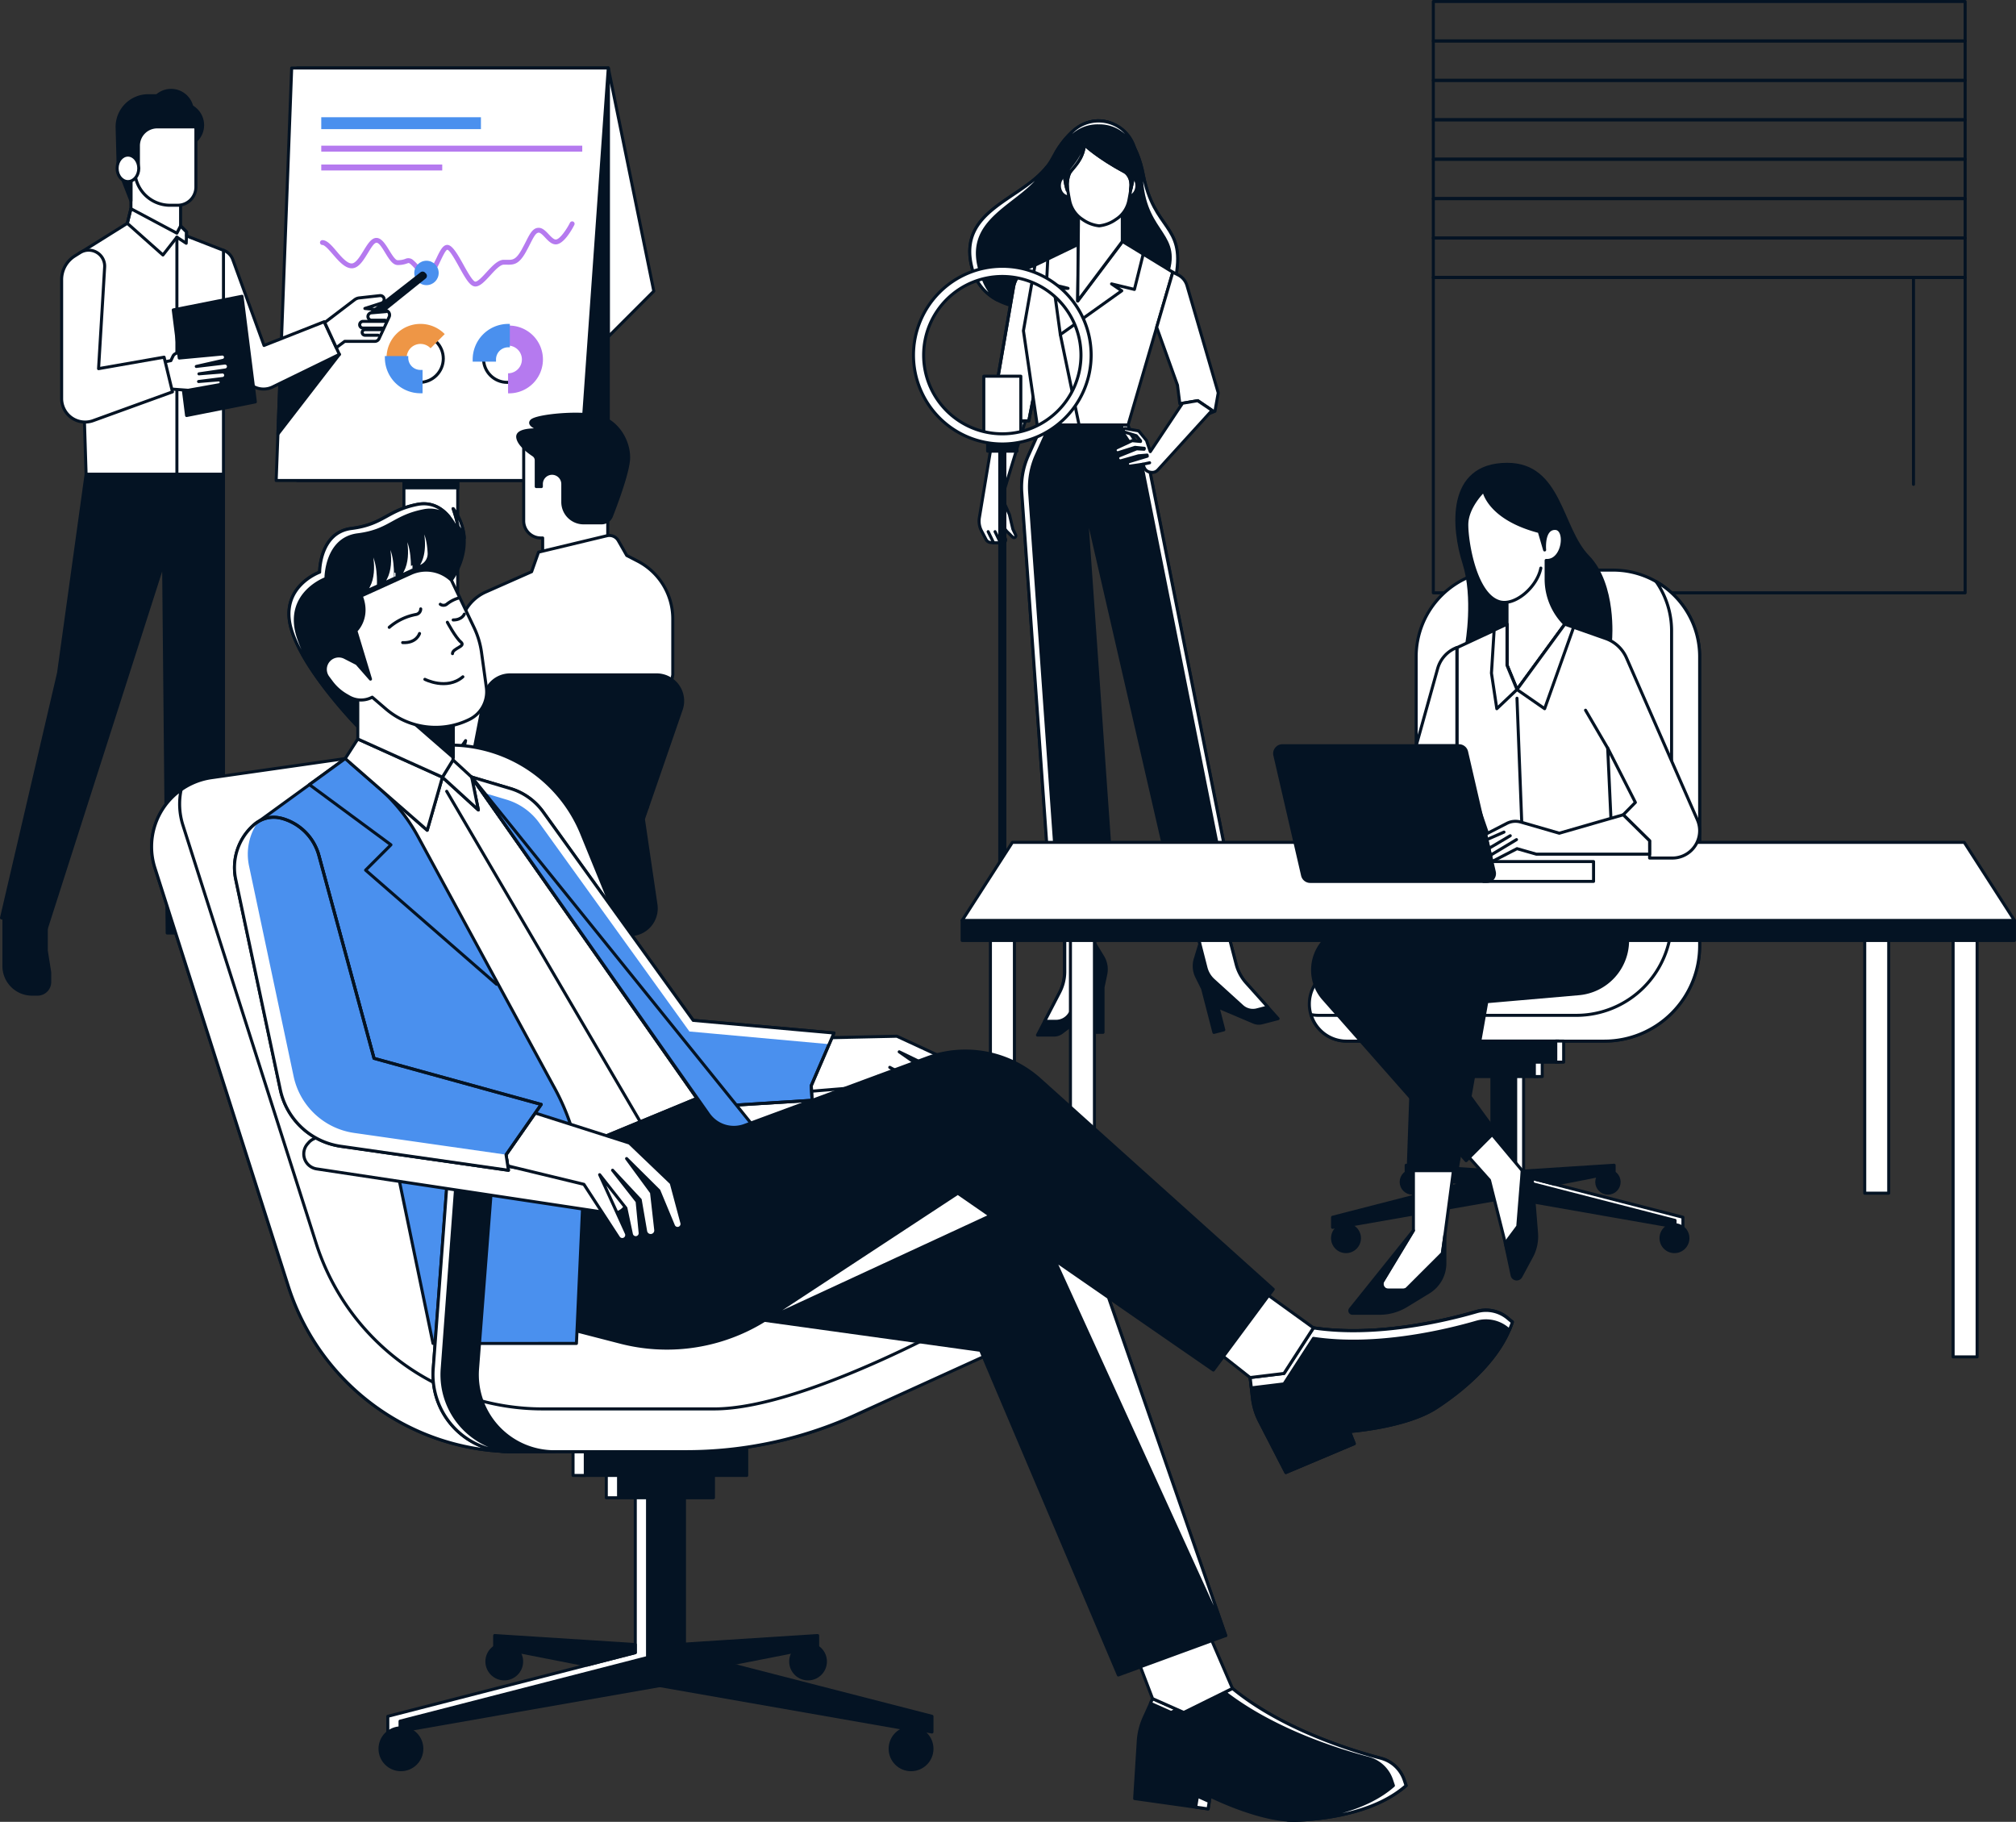 <svg xmlns="http://www.w3.org/2000/svg" viewBox="0 0 664.29 600.2"><rect x="0" y="0" width="664.29" height="600.2" fill="#333333" stroke="none"/><defs><style>.cls-1{fill:none;}.cls-1,.cls-2,.cls-3,.cls-8{stroke:#041323;stroke-linecap:round;stroke-linejoin:round;}.cls-2,.cls-4{fill:#fff;}.cls-3{fill:#041323;}.cls-5{fill:#b57aef;}.cls-6,.cls-8{fill:#4a90ee;}.cls-7{fill:#ee9646;}</style></defs><g id="Layer_2" data-name="Layer 2"><g id="Illustrtions"><rect class="cls-1" x="472.29" y="0.5" width="175.24" height="12.99"/><rect class="cls-1" x="472.29" y="13.49" width="175.24" height="12.99"/><rect class="cls-1" x="472.29" y="26.47" width="175.24" height="12.99"/><rect class="cls-1" x="472.29" y="39.46" width="175.24" height="12.99"/><rect class="cls-1" x="472.29" y="52.45" width="175.24" height="12.99"/><rect class="cls-1" x="472.29" y="65.44" width="175.24" height="12.99"/><rect class="cls-1" x="472.29" y="78.42" width="175.24" height="12.99"/><polygon class="cls-1" points="472.29 91.41 472.29 104.4 472.29 117.38 472.29 130.37 472.29 143.36 472.29 156.35 472.29 169.33 472.29 182.32 472.29 195.31 647.53 195.31 647.53 182.32 647.53 169.33 647.53 156.35 647.53 143.36 647.53 130.37 647.53 117.38 647.53 104.4 647.53 91.41 472.29 91.41"/><line class="cls-2" x1="630.51" y1="91.41" x2="630.51" y2="159.57"/><path class="cls-3" d="M403,301l4.33,16.71a14.74,14.74,0,0,0,3.32,6.19l10.49,11.69-5.26,1.36a4.32,4.32,0,0,1-2.77-.2l-11.8-5,1.94,7.53-3.25.84-3.73-14.41-1.94-3.92a8,8,0,0,1-.49-5.81l1.52-5-1.93-7.47Z"/><path class="cls-2" d="M410.69,323.89l7.06,7.87-3.6.94a5.27,5.27,0,0,1-4.85-1.2l-9.46-8.59a8.34,8.34,0,0,1-2.46-4.09l-2-7.83,0-.05-1.93-7.47L403,301l4.33,16.71A14.74,14.74,0,0,0,410.69,323.89Z"/><path class="cls-3" d="M342.68,101.61s-18.7,1.73-22.48-13.7c-4.95-20.16,19.57-22.33,26.65-35.85,10-19.15,26-14.83,29.85,5.45,3.49,18.48,13.71,16.33,10.8,33.13"/><path class="cls-4" d="M324.17,92.36C315,71.21,338.33,68.1,344.81,55.14,336,66.05,315.65,69.38,320.2,87.91a16.33,16.33,0,0,0,8.4,10.92A18.19,18.19,0,0,1,324.17,92.36Z"/><path class="cls-1" d="M324.17,92.36C315,71.21,338.33,68.1,344.81,55.14,336,66.05,315.65,69.38,320.2,87.91a16.33,16.33,0,0,0,8.4,10.92A18.19,18.19,0,0,1,324.17,92.36Z"/><path class="cls-4" d="M376.7,57.51C373,38,358,33.25,348,50.07c11.78-16.32,26.49-10.17,28.18,9.84,1.5,17.73,13.47,17.07,8,31.55l3.37-.82C390.41,73.84,380.19,76,376.7,57.51Z"/><path class="cls-1" d="M376.7,57.51C373,38,358,33.25,348,50.07c11.78-16.32,26.49-10.17,28.18,9.84,1.5,17.73,13.47,17.07,8,31.55l3.37-.82C390.41,73.84,380.19,76,376.7,57.51Z"/><path class="cls-2" d="M339,138.65H325.85V131.2l2.11-1.79,6-34.78a8.82,8.82,0,0,1,5.79-6.83l1.25-.44v41.08Z"/><path class="cls-1" d="M339,138.65H325.85V131.2l2.11-1.79,6-34.78a8.82,8.82,0,0,1,5.79-6.83l1.25-.44v41.08Z"/><polygon class="cls-2" points="355.38 80.47 341.04 87.36 337.23 108.96 341.77 140 371.72 140 386.45 89.67 369.9 79.56 355.11 99.16 355.38 80.47"/><path class="cls-3" d="M341.77,140v3.63l-2.89,6.4a25.35,25.35,0,0,0-2.19,12.26l10,140.7h20.69l-9.52-135.48,31.42,136.72,18.64-3-29.78-149.9-5.75-8.61-.65-2.7Z"/><polygon class="cls-4" points="378.12 151.31 372.37 142.7 371.72 140 369.48 140 370.13 142.7 375.87 151.31 405.66 301.21 389.18 303.88 389.26 304.23 407.9 301.21 378.12 151.31"/><polygon class="cls-1" points="378.12 151.31 372.37 142.7 371.72 140 369.48 140 370.13 142.7 375.87 151.31 405.66 301.21 389.18 303.88 389.26 304.23 407.9 301.21 378.12 151.31"/><path class="cls-2" d="M341.47,150l2.89-6.4V140h-2.59v3.63l-2.89,6.4a25.35,25.35,0,0,0-2.19,12.26l10,140.7h2.6l-10-140.7A25.46,25.46,0,0,1,341.47,150Z"/><path class="cls-2" d="M386.45,89.67l1.82.93a5.74,5.74,0,0,1,2.85,3.46l10.3,35.36-1.08,6.07-1.95.78,1-1.08L394.71,132l-5.95,1-.77-6.11-6.85-19.06Z"/><path class="cls-2" d="M399.38,135.19l-17.86,19.63a2.51,2.51,0,0,1-2.28.78l-.33-.06a2.49,2.49,0,0,1-1.86-1.48l-.48-1.12-4.21.62a.75.75,0,0,1-.72-.31h0a.75.75,0,0,1,.4-1.15l6-1.81-.06-.37-2.86.25-5.72,1.62a.87.87,0,0,1-1.05-.55h0a.86.86,0,0,1,.49-1.09l5.7-2.29L377,148l.06-.31-3.06-.31-5.46,1.73a.83.83,0,0,1-1.05-.54h0a.84.84,0,0,1,.44-1l5.12-2.39,2.77.26,0-.24-1.41-1.66-3.81-1.18a.6.6,0,0,1-.42-.68h0a.6.6,0,0,1,.7-.49l4.32.76,2.59,3.17,1.24,3.67,10.62-15.95,5-.83Z"/><line class="cls-2" x1="376.57" y1="152.94" x2="378.81" y2="152.46"/><polyline class="cls-2" points="355.56 140 349.39 110.23 369.63 95.8 366.27 93.53 373.8 95.35 376.7 83.71"/><polyline class="cls-2" points="349.39 110.23 347.3 94.99 351.93 94.99 344.85 93.26 345.25 85.34"/><path class="cls-3" d="M350.75,303v17.26a14.81,14.81,0,0,1-1.66,6.82L341.86,341h5.43a4.3,4.3,0,0,0,2.63-.89l10.18-7.79v7.77h3.36V325.23l.9-4.29a7.91,7.91,0,0,0-1-5.74l-2.72-4.49V303Z"/><path class="cls-2" d="M349.09,327.07l-4.87,9.4H348a5.26,5.26,0,0,0,4.39-2.38l7-10.68a8.36,8.36,0,0,0,1.36-4.58l0-8.08,0,0V303h-9.9v17.26A14.81,14.81,0,0,1,349.09,327.07Z"/><polygon class="cls-2" points="355.38 70.03 369.81 70.03 369.81 79.56 355.11 99.16 355.38 70.03"/><ellipse class="cls-2" cx="352.11" cy="61.17" rx="3.04" ry="3.66"/><ellipse class="cls-2" cx="371.58" cy="61.17" rx="3.04" ry="3.66"/><ellipse class="cls-3" cx="362.04" cy="52.72" rx="12.36" ry="12.88"/><path class="cls-2" d="M362.18,74.4a11.57,11.57,0,0,0,5.48-2.09A9.54,9.54,0,0,0,372,65.86a73.25,73.25,0,0,0,1.14-7.94c0-3.64-1.27-11.79-9.57-11.79h-2.73c-8.3,0-9.56,8.15-9.56,11.79a72.7,72.7,0,0,0,1.13,7.94,9.59,9.59,0,0,0,4.32,6.45A11.5,11.5,0,0,0,362.18,74.4Z"/><path class="cls-3" d="M357.31,47.66s4.23,4.11,13.34,9c.39.2,2.6,1.85,1.87,6,0,0,6.15-20.33-9.08-21.9-15.54-1.6-13.18,18.51-11.76,21.9,0,0-.23-4.17.88-5.84S357,52.44,357.31,47.66Z"/><path class="cls-4" d="M351.66,61.54a22.71,22.71,0,0,1-1-6.81,23.66,23.66,0,0,0,1,7.94S351.66,62.21,351.66,61.54Z"/><path class="cls-1" d="M351.66,61.54a22.71,22.71,0,0,1-1-6.81,23.66,23.66,0,0,0,1,7.94S351.66,62.21,351.66,61.54Z"/><path class="cls-4" d="M372.66,61.06a9.48,9.48,0,0,1-.14,1.61,33.68,33.68,0,0,0,1.22-9.24A34.18,34.18,0,0,1,372.66,61.06Z"/><path class="cls-1" d="M372.66,61.06a9.48,9.48,0,0,1-.14,1.61,33.68,33.68,0,0,0,1.22-9.24A34.18,34.18,0,0,1,372.66,61.06Z"/><path class="cls-4" d="M370.65,55.57a65.85,65.85,0,0,1-13.8-9.47c-.36,4.79-3.64,8-4.75,9.64-.91,1.37-.46,4.43-.43,5.48a9.61,9.61,0,0,1,.89-4.39c1.12-1.67,4.39-4.39,4.75-9.17,0,0,4.23,4.11,13.34,9a4.73,4.73,0,0,1,2,3.84C372.85,57.14,371,55.75,370.65,55.57Z"/><path class="cls-1" d="M370.65,55.57a65.85,65.85,0,0,1-13.8-9.47c-.36,4.79-3.64,8-4.75,9.64-.91,1.37-.46,4.43-.43,5.48a9.61,9.61,0,0,1,.89-4.39c1.12-1.67,4.39-4.39,4.75-9.17,0,0,4.23,4.11,13.34,9a4.73,4.73,0,0,1,2,3.84C372.85,57.14,371,55.75,370.65,55.57Z"/><path class="cls-2" d="M362,41.47a12,12,0,0,1,12.34,11.72c0-.16,0-.31,0-.47a12.37,12.37,0,1,0-24.72,0c0,.16,0,.31,0,.47A12,12,0,0,1,362,41.47Z"/><path class="cls-2" d="M328,138.65l-5.29,31.89a6.91,6.91,0,0,0,.71,4.37l1.51,2.86a1.77,1.77,0,0,0,1.36.94l1.08.13h2.94a1,1,0,0,0,.94-1.47L330.21,175v-2l1.47,2,2,1.95a.63.63,0,0,0,.87,0h0a.64.64,0,0,0,.12-.71l-.92-1.92-1.13-4.78-2.47-5.55,7.69-25.2Z"/><line class="cls-2" x1="327.41" y1="178.84" x2="325.61" y2="175.15"/><line class="cls-2" x1="329.68" y1="178.84" x2="327.88" y2="175.15"/><rect class="cls-2" x="324.17" y="123.94" width="12.2" height="19.44"/><rect class="cls-3" x="329.43" y="145.36" width="1.68" height="184.32"/><rect class="cls-3" x="325.44" y="145.1" width="9.66" height="3.54"/><path class="cls-2" d="M330.27,87.73A29.27,29.27,0,1,0,359.54,117,29.26,29.26,0,0,0,330.27,87.73Zm0,55.19A25.92,25.92,0,1,1,356.19,117,25.92,25.92,0,0,1,330.27,142.92Z"/><rect class="cls-2" x="133.09" y="158.3" width="17.74" height="149.08"/><rect class="cls-3" x="133.09" y="156.74" width="17.74" height="3.98"/><polygon class="cls-2" points="200.44 110.92 215.44 95.92 200.44 22.41 200.44 110.92"/><rect class="cls-3" x="97.92" y="22.41" width="102.52" height="135.89"/><polygon class="cls-2" points="91 158.3 190.82 158.3 200.44 22.41 96.11 22.41 91 158.3"/><circle class="cls-2" cx="167.14" cy="118.15" r="7.82"/><path class="cls-5" d="M167.41,107.27v6.59a4.56,4.56,0,0,1,0,9.12v6.6a11.16,11.16,0,1,0,0-22.31Z"/><path class="cls-6" d="M167.41,106.71H168v7.71h-.56a4,4,0,0,0-4,4v.73h-7.69l0-.53a1.27,1.27,0,0,1,0-.2A11.73,11.73,0,0,1,167.41,106.71Z"/><circle class="cls-2" cx="138.25" cy="118.15" r="7.82"/><path class="cls-7" d="M138.52,106.71a11.16,11.16,0,0,0-11.15,11.16H134a4.56,4.56,0,0,1,7.88-3.13l4.66-4.67A11.12,11.12,0,0,0,138.52,106.71Z"/><path class="cls-6" d="M126.82,117.87v-.56h7.7v.56a4,4,0,0,0,4,4h.72v7.69l-.52,0h-.2A11.72,11.72,0,0,1,126.82,117.87Z"/><path class="cls-5" d="M156.63,94.38c-1.71,0-3.17-2.49-5.41-6.55-1.07-1.93-3.06-5.53-3.85-5.55-.54.11-1.61,2.38-2.26,3.74-1.3,2.75-2.54,5.36-4.4,5.36-1.54,0-2.73-1.39-3.89-2.73A12.25,12.25,0,0,0,135.26,87c-.53-.41-.55-.41-1.17-.19a8.58,8.58,0,0,1-3.06.5c-1.65,0-2.83-1.94-4.09-4-.86-1.41-2-3.34-2.86-3.34s-1.93,1.9-2.87,3.42c-1.51,2.46-3.06,5-5.3,5s-4.29-2.34-6.25-4.61c-1.18-1.37-2.65-3.07-3.42-3.07a.8.8,0,0,1,0-1.6c1.5,0,3,1.68,4.63,3.62s3.51,4.06,5,4.06c1.34,0,2.72-2.24,3.93-4.22,1.38-2.25,2.58-4.19,4.24-4.19s2.94,2,4.23,4.11c.83,1.36,2,3.23,2.72,3.23a6.8,6.8,0,0,0,2.54-.42,2.37,2.37,0,0,1,2.67.44A14.25,14.25,0,0,1,138,87.6c.88,1,1.88,2.18,2.68,2.18s2.17-2.79,3-4.45c1.23-2.59,2.2-4.65,3.7-4.65s3.06,2.43,5.25,6.38c1.1,2,3.16,5.72,4,5.72s2.4-1.7,3.65-3.07c1.85-2,3.75-4.12,5.71-4.12l.9,0c2,.06,3.05.09,5-3.35.53-1,1-1.86,1.4-2.66,1.33-2.63,2.29-4.53,4.23-4.53,1.26,0,2.29,1.08,3.28,2.12.77.82,1.65,1.74,2.33,1.74,1.29,0,3.56-3.3,4.69-5.54a.8.8,0,0,1,1.43.72c-.54,1.08-3.38,6.42-6.12,6.42-1.37,0-2.45-1.13-3.49-2.24-.72-.76-1.54-1.62-2.12-1.62-.91,0-1.59,1.25-2.81,3.65-.41.82-.88,1.74-1.43,2.72-2.28,4.08-3.91,4.25-6.4,4.17l-.86,0c-1.25,0-3,1.91-4.52,3.6C159.71,92.72,158.19,94.38,156.63,94.38Z"/><circle class="cls-6" cx="140.53" cy="89.92" r="4.02"/><rect class="cls-6" x="105.86" y="38.62" width="52.61" height="3.92"/><rect class="cls-5" x="105.86" y="47.99" width="86" height="1.96"/><rect class="cls-5" x="105.86" y="54.2" width="39.86" height="1.96"/><polygon class="cls-3" points="111.84 116.75 91.58 143 92.21 126.32 111.84 116.75"/><circle class="cls-3" cx="59.75" cy="41.23" r="7.01"/><circle class="cls-3" cx="56.38" cy="36.78" r="7.01"/><rect class="cls-2" x="43.14" y="58.45" width="16.37" height="18.37"/><path class="cls-2" d="M64.55,42.7V61.62a6,6,0,0,1-6,6H56A11.61,11.61,0,0,1,44.41,56V45.76a6.3,6.3,0,0,1,6.3-6.31H61.3A3.25,3.25,0,0,1,64.09,41h0A3.22,3.22,0,0,1,64.55,42.7Z"/><path class="cls-2" d="M73.62,115.41,81.4,125.5a6.88,6.88,0,0,0,5.43,2.67h0a7,7,0,0,0,3-.69l22-10.73-5-10.76L87,113.81l-10.3-28.3a5.15,5.15,0,0,0-3.07-3.07h0"/><polygon class="cls-2" points="26.07 83.49 41.95 73.57 43.14 68.76 58.28 76.82 59.51 74.42 61.48 76.39 61.48 77.73 73.64 82.47 73.64 156.27 28.37 156.27 26.07 83.49"/><line class="cls-1" x1="58.29" y1="78.14" x2="58.29" y2="156.27"/><polyline class="cls-1" points="59.51 74.42 61.48 76.39 61.36 80.14 58.28 78.14 53.69 84.01 41.95 73.57 43.14 68.76"/><path class="cls-2" d="M107,106.26l9.81-7.48a3.12,3.12,0,0,1,1.61-.64l6.76-.75a1.27,1.27,0,0,1,1.41,1.26h0a1.28,1.28,0,0,1-.88,1.21l-5.48,1.76,6.77.64a1.52,1.52,0,0,1,1.23,2.15l-3.35,7.18a1.51,1.51,0,0,1-1.37.87h-9.93l-2.76,2.07Z"/><path class="cls-3" d="M139.65,90.11l.3.3a.63.63,0,0,1-.06,1l-15,12.06-2.84-.27,16.82-13.1A.63.63,0,0,1,139.65,90.11Z"/><path class="cls-2" d="M127.2,102.65l-4.83.41a1.23,1.23,0,0,0-1.13,1.22h0a1.23,1.23,0,0,0,1.23,1.22h4.46"/><path class="cls-2" d="M126.88,105.88h-7.26a1.11,1.11,0,0,0-1.11,1.1h0a1.11,1.11,0,0,0,1.11,1.1H126"/><path class="cls-2" d="M125.85,108.61h-5.59a.92.92,0,0,0-.92.91h0a.92.92,0,0,0,.92.92h4.34"/><polygon class="cls-3" points="84.14 132.4 61.48 136.89 57.09 102.1 79.75 97.61 84.14 132.4"/><path class="cls-2" d="M48.72,120.31l7.58-1.5.7-1.47a1.72,1.72,0,0,1,.82-.82l1-.49.24,1.92,14.09-1.31a1.07,1.07,0,0,1,1.14.85h0a1.05,1.05,0,0,1-.8,1.23l-8.81,2L74,119.61a1.15,1.15,0,0,1,1.26.92h0a1.15,1.15,0,0,1-1,1.36l-8.7,1.27,7.66-.61a1.06,1.06,0,0,1,1.14,1h0a1.06,1.06,0,0,1-.93,1.14l-8,1,6.58-.53a.79.79,0,0,1,.87.74h0a.8.8,0,0,1-.65.85L62,128.58l-5.79-.43-7,.95"/><path class="cls-2" d="M32.26,83.39h0A5.25,5.25,0,0,1,34.48,88c-.5,8.64-2,33.45-2,33.45l21.59-3.78,2.76,11.43-26.14,9.48a7.74,7.74,0,0,1-9.52-3.74h0a7.66,7.66,0,0,1-.86-3.55V92.15a9.2,9.2,0,0,1,4.37-7.84l1.74-1.09A5.29,5.29,0,0,1,32.26,83.39Z"/><path class="cls-3" d="M64.55,41.8H51.8A6.19,6.19,0,0,0,45.61,48v5.79a1.4,1.4,0,0,1-1.4,1.4h0a2.38,2.38,0,0,0-3.54-2.07l-1.74,1.51L38.59,41.8A10.27,10.27,0,0,1,48.87,31.53h5.41A10.27,10.27,0,0,1,64.55,41.8Z"/><polygon class="cls-3" points="40.14 58.45 43.14 66.16 43.14 58.45 40.14 58.45"/><ellipse class="cls-2" cx="42.16" cy="55.46" rx="3.57" ry="4.36"/><polygon class="cls-3" points="28.37 156.27 73.64 156.27 73.64 307.38 55.09 307.38 53.91 185.14 15.25 305.93 0.5 302.39 19.3 221.71 28.37 156.27"/><path class="cls-3" d="M15.25,305.93v7.25l1.13,7.17v3.17a4,4,0,0,1-4,4H10.56a9.27,9.27,0,0,1-9.27-9.26V302.58Z"/><path class="cls-2" d="M148.51,266,102,274.41a18.83,18.83,0,0,0-15.46,18.53v15h75.73V266Z"/><path class="cls-2" d="M138.05,262.83l-5.11,4.36a11.53,11.53,0,0,1-5.42,2.58L109,273.13,125,251.88"/><path class="cls-2" d="M178.2,177.23h.61v5.34l21.45-5.13v-33h-27.7v27.11A5.64,5.64,0,0,0,178.2,177.23Z"/><path class="cls-2" d="M152.36,266.79l-33.91-7.43a6.26,6.26,0,0,0-7.5,7.14l5.41,32.16a11.09,11.09,0,0,0,10.94,9.25h32.49V266.69Z"/><path class="cls-3" d="M198.29,172.25h-6a6.84,6.84,0,0,1-6.84-6.84v-5.95a3.55,3.55,0,0,0-3.54-3.54h0a3.54,3.54,0,0,0-3.53,3.54v.84h-1.68v-8.67a2.12,2.12,0,0,0-1-1.77c-1.64-1.09-4.86-3.5-5.1-5.82-.33-3.11,8.25-2.35,8.25-2.35s-5.33-1.39-3.66-3.06,15.75-3.06,22-1.47,9.95,8,9.95,13.55c0,4.29-3.87,14.71-5.67,19.31A3.5,3.5,0,0,1,198.29,172.25Z"/><path class="cls-2" d="M221.69,222.34v-18.5a21.41,21.41,0,0,0-11.61-19L206.52,183l-2.76-4.84A3.39,3.39,0,0,0,200,176.5l-22.55,5.4-2.28,6.45L160.13,195a14.43,14.43,0,0,0-6.93,6.45l-28.48,50.21L139.42,264l14-20L148.51,266h64.81Z"/><path class="cls-3" d="M216.34,222.34H168.07a8.59,8.59,0,0,0-8.42,6.93l-7.29,37.52v32.47a8.64,8.64,0,0,0,8.64,8.65h46.58a8.65,8.65,0,0,0,8.56-9.91L212,269.83l12.47-36.12A8.58,8.58,0,0,0,216.34,222.34Z"/><polygon class="cls-3" points="184.27 339 184.27 316.07 188.56 316.07 188.56 312.76 193.48 312.76 193.48 307.91 181.17 307.91 168.86 307.91 168.86 312.76 173.79 312.76 173.79 316.07 178.08 316.07 178.08 339 141.43 348.43 141.43 350.75 181.17 343.79 220.92 350.75 220.92 348.43 184.27 339"/><rect class="cls-2" x="167.76" y="307.91" width="1.82" height="4.85"/><rect class="cls-2" x="172.69" y="312.76" width="1.82" height="3.31"/><polygon class="cls-2" points="142.14 349.15 178.8 339.72 178.8 316.07 176.98 316.07 176.98 339 140.33 348.43 140.33 350.75 142.14 350.56 142.14 349.15"/><polygon class="cls-2" points="181.17 343.79 180.62 343.88 219.82 350.75 219.82 350.56 181.17 343.79"/><circle class="cls-3" cx="157.58" cy="340.32" r="2.57"/><polygon class="cls-3" points="176.98 337.81 156.16 336.47 156.16 338.16 169.84 340.84 176.98 339 176.98 337.81"/><polygon class="cls-3" points="183.16 337.81 203.99 336.47 203.99 338.16 190.3 340.84 183.16 339 183.16 337.81"/><path class="cls-2" d="M450.07,318.57h-6.43a12.2,12.2,0,0,0-12.2,12.2h0a12.2,12.2,0,0,0,12.2,12.2h85a31.41,31.41,0,0,0,31.41-31.41V216.34a28.52,28.52,0,0,0-28.53-28.52H495.16a28.52,28.52,0,0,0-28.52,28.52v93.49"/><path class="cls-2" d="M434.39,334.5h85a31.41,31.41,0,0,0,31.41-31.41V207.86a28.3,28.3,0,0,0-5.1-16.26,28.5,28.5,0,0,1,14.35,24.74v95.22A31.41,31.41,0,0,1,528.64,343h-85A12.19,12.19,0,0,1,432,334.25,12.24,12.24,0,0,0,434.39,334.5Z"/><polygon class="cls-3" points="491.6 387.52 491.6 354.67 485.45 354.67 485.45 349.93 478.39 349.93 478.39 342.98 496.03 342.98 513.66 342.98 513.66 349.93 506.61 349.93 506.61 354.67 500.46 354.67 500.46 387.52 552.97 401.02 552.97 404.35 496.03 394.37 439.09 404.35 439.09 401.02 491.6 387.52"/><rect class="cls-2" x="512.64" y="342.97" width="2.6" height="6.95"/><rect class="cls-2" x="505.58" y="349.93" width="2.6" height="4.74"/><polygon class="cls-2" points="551.94 402.05 499.43 388.55 499.43 354.67 502.04 354.67 502.04 387.52 554.54 401.02 554.54 404.35 551.94 404.07 551.94 402.05"/><polygon class="cls-2" points="496.03 394.37 496.81 394.51 440.66 404.35 440.66 404.07 496.03 394.37"/><circle class="cls-3" cx="551.75" cy="407.91" r="4.43"/><circle class="cls-3" cx="529.83" cy="389.4" r="3.68"/><circle class="cls-3" cx="443.52" cy="407.91" r="4.43"/><polygon class="cls-3" points="502.04 385.81 531.87 383.89 531.87 386.31 512.26 390.15 502.04 387.52 502.04 385.81"/><circle class="cls-3" cx="465.38" cy="389.4" r="3.68"/><polygon class="cls-3" points="493.18 385.81 463.35 383.89 463.35 386.31 482.95 390.15 493.18 387.52 493.18 385.81"/><path class="cls-3" d="M530.7,210.73s1.59-18.09-7.48-27.37-9-30.45-26.65-30.39c-19.79.07-17.81,21.16-14.18,32.54s.93,26.54.93,26.54"/><rect class="cls-3" x="317.04" y="303.24" width="346.75" height="6.6" transform="translate(980.82 613.07) rotate(-180)"/><polygon class="cls-2" points="663.79 303.24 647.24 277.51 333.59 277.51 317.04 303.24 663.79 303.24"/><rect class="cls-2" x="326.35" y="309.83" width="7.91" height="137.19" transform="translate(660.61 756.85) rotate(-180)"/><rect class="cls-2" x="352.72" y="309.83" width="7.91" height="83.25" transform="translate(713.35 702.92) rotate(-180)"/><rect class="cls-2" x="643.57" y="309.83" width="7.91" height="137.19" transform="translate(1295.05 756.85) rotate(-180)"/><rect class="cls-2" x="614.43" y="309.83" width="7.91" height="83.25" transform="translate(1236.78 702.92) rotate(-180)"/><path class="cls-2" d="M507.72,187.16c-1.21,6.15-8.33,12.44-13.46,11.13-8.08-2.07-10.94-19.49-10.94-25.42s5.61-11.22,5.61-11.22,1.45,9.1,18.27,13.47l1.77,6.06s-.7-7.09,3.42-7.09,2.85,10.92-2.92,10.55v6.11a21,21,0,0,0,6.16,14.88h0l-15.77,21.54-3.29-8V198.4"/><path class="cls-2" d="M515.63,205.63l13.45,4.73a11.73,11.73,0,0,1,6.85,6.36l23.36,53.35a9,9,0,0,1,.76,3.61h0a9,9,0,0,1-9,9h-7.49V277l-8.69-8.57,4-4.07-9.12-17.91,1.43,31.1h-40l-11.07-32.09v-32.1l16.52-7.69V219.2l3.29,8Z"/><polygon class="cls-2" points="499.86 227.17 508.97 233.48 518.52 206.65 515.63 205.63 499.86 227.17"/><polygon class="cls-2" points="499.86 227.17 493.21 233.48 491.45 221.78 492.33 207.6 496.57 205.63 496.57 219.2 499.86 227.17"/><line class="cls-2" x1="499.86" y1="230.03" x2="501.68" y2="277.51"/><path class="cls-2" d="M480.05,213.32h0a10.41,10.41,0,0,0-6.33,6.93l-7.08,25.44h13.41Z"/><line class="cls-2" x1="529.71" y1="246.41" x2="522.45" y2="233.98"/><path class="cls-2" d="M543.56,277l-8.69-8.57-21.07,6.07-12.72-3.68a6.22,6.22,0,0,0-4.56.44l-7,3.6,2.09,9,8.26-4.27,6.35,1.81h37.35Z"/><rect class="cls-2" x="488.82" y="283.85" width="36.28" height="6.53" transform="translate(1013.91 574.22) rotate(-180)"/><line class="cls-2" x1="491.12" y1="281.77" x2="499.7" y2="276.61"/><line class="cls-2" x1="490.59" y1="279.51" x2="497.64" y2="275.33"/><line class="cls-2" x1="489.92" y1="276.61" x2="495.58" y2="274.13"/><path class="cls-3" d="M536.3,309.83h0a17.6,17.6,0,0,1-16.1,17.54L489.92,330l-9.87,55.73H464l2.19-62.35a14,14,0,0,1,14-13.5Z"/><path class="cls-3" d="M484.38,361.23l8.37,11.48-9.65,9.67-47-53.31a14.37,14.37,0,0,1-3.59-9.5h0a14.37,14.37,0,0,1,3-8.78l.74-1h42.62"/><path class="cls-2" d="M478.92,385.68l-3.62,27.26-11.55,11.54a1.84,1.84,0,0,1-1.32.55h-5.24a1.87,1.87,0,0,1-1.61-2.84l10.15-16.83V385.68Z"/><path class="cls-3" d="M476.09,407v9.22a11.07,11.07,0,0,1-5.3,9.44l-7.36,4.5a17,17,0,0,1-8.85,2.49h-8.95a.85.85,0,0,1-.66-1.38l20.76-25.88-10,16.49a2.1,2.1,0,0,0,1.8,3.18h4.75a2.13,2.13,0,0,0,1.49-.61l11.48-11.48Z"/><polygon class="cls-2" points="484.14 381.34 490.8 388.81 496.98 413.38 501.6 404.73 501.6 385.68 491.68 373.79 484.14 381.34"/><path class="cls-3" d="M501.59,385.68l1.44.42a2.56,2.56,0,0,1,1.84,2.25l1.43,17.89a14,14,0,0,1-1.62,7.71l-3.56,6.6a1.55,1.55,0,0,1-2.45.35h0a1.49,1.49,0,0,1-.41-.76L496,409.56l4.12-5.54Z"/><path class="cls-3" d="M431.71,290.38h58.16a2.58,2.58,0,0,0,2.51-3.15l-9.13-39.55a2.58,2.58,0,0,0-2.51-2H422.58a2.57,2.57,0,0,0-2.5,3.15l9.13,39.54A2.57,2.57,0,0,0,431.71,290.38Z"/><polygon class="cls-3" points="225.54 544.46 225.54 493.43 235.09 493.43 235.09 486.08 246.05 486.08 246.05 475.28 218.66 475.28 191.26 475.28 191.26 486.08 202.22 486.08 202.22 493.43 211.77 493.43 211.77 544.46 130.22 565.43 130.22 570.6 218.66 555.1 307.09 570.6 307.09 565.43 225.54 544.46"/><rect class="cls-2" x="188.82" y="475.28" width="4.04" height="10.8"/><rect class="cls-2" x="199.78" y="486.08" width="4.04" height="7.36"/><polygon class="cls-2" points="131.82 567.03 213.37 546.06 213.37 493.43 209.33 493.43 209.33 544.46 127.78 565.43 127.78 570.6 131.82 570.17 131.82 567.03"/><polygon class="cls-2" points="218.66 555.1 217.43 555.32 304.65 570.6 304.65 570.17 218.66 555.1"/><circle class="cls-3" cx="132.11" cy="576.13" r="6.89"/><circle class="cls-3" cx="166.16" cy="547.38" r="5.72"/><circle class="cls-3" cx="300.2" cy="576.13" r="6.89"/><polygon class="cls-3" points="209.33 541.8 163 538.83 163 542.58 193.44 548.55 209.33 544.46 209.33 541.8"/><circle class="cls-3" cx="266.26" cy="547.38" r="5.72"/><polygon class="cls-3" points="223.09 541.8 269.42 538.83 269.42 542.58 238.97 548.55 223.09 544.46 223.09 541.8"/><path class="cls-2" d="M260,361.52l25.7-2.39L302.2,372a1.46,1.46,0,0,0,1.38.24h0a1.48,1.48,0,0,0,.6-2.41l-14.57-15.39,11.74,7.6,4.5,7.53a1.46,1.46,0,0,0,1.73.63h0a1.45,1.45,0,0,0,.86-2l-4.25-9.46-11-7.11L305,357.93l5,9.22a1.7,1.7,0,0,0,2,.79h0a1.69,1.69,0,0,0,1-2.32l-5.3-11.17-11.4-7.93,13.5,6.55,8.27,9.36a1.46,1.46,0,0,0,1.58.41h0a1.47,1.47,0,0,0,.74-2.21l-7.56-11.25-17.3-8-32.62.72-4.62,16.13Z"/><path class="cls-2" d="M221.27,347.19l-29.59-72.56a46.87,46.87,0,0,0-50-28.7l-72,10.28a23,23,0,0,0-18.76,16.14h0a23,23,0,0,0,.12,13.58L95,423.72a78.3,78.3,0,0,0,74.61,54.53h56.55a134.49,134.49,0,0,0,56.81-12.58L323.12,447"/><path class="cls-2" d="M292.17,357.46l-97.17,8a5,5,0,0,0-4,2.66l-.21.39a5,5,0,0,0,4.88,7.39L293,367.5a5,5,0,0,0,4-7.37h0A5.06,5.06,0,0,0,292.17,357.46Z"/><polygon class="cls-2" points="155.43 256.04 174.27 282.91 229.62 361.85 190.15 378.16 113.75 249.91 140.77 273.52 145.78 256.04 157.62 266.84 155.43 256.04"/><path class="cls-2" d="M235.34,464.16H178.79a78.3,78.3,0,0,1-74.61-54.53L60.27,271.84a23,23,0,0,1-.6-11.63,22.93,22.93,0,0,0-8.62,25.72L95,423.72a78.3,78.3,0,0,0,74.61,54.53h56.55a134.49,134.49,0,0,0,56.81-12.58L324,447l-1.3-15.28S266.25,464.16,235.34,464.16Z"/><path class="cls-3" d="M190.15,438.5l14.35,3.7a61.06,61.06,0,0,0,15.22,1.93h0a61,61,0,0,0,33.5-10l62.38-41,84.21,58.23,19.73-26.61-76.87-69.07a36.73,36.73,0,0,0-24.55-9.41h0a36.54,36.54,0,0,0-12.76,2.29L245.6,370.66a10.66,10.66,0,0,1-12.37-3.78l-3.61-5-39.47,16.31S190.7,415,190.15,438.5Z"/><path class="cls-8" d="M85.76,270.25l28-20.33,10.89,9.44a58.49,58.49,0,0,1,13.12,16.31l44.54,82a76.23,76.23,0,0,1,9.63,40.6l-2,44.32H142.68l-19.44-93.91L104.82,281S99.94,266.91,85.76,270.25Z"/><path class="cls-3" d="M162.41,385.52,157.35,451a25.38,25.38,0,0,0,25.32,27.27h-14.6A25.38,25.38,0,0,1,142.75,451l5.06-67.89"/><path class="cls-2" d="M145.71,451l5-67.41-2.92-.48L142.75,451a25.38,25.38,0,0,0,25.32,27.27h3A25.38,25.38,0,0,1,145.71,451Z"/><path class="cls-2" d="M202.59,389.72,106.24,374.8a5,5,0,0,0-4.54,1.64l-.3.34a5,5,0,0,0,3,8.32l96.65,14.58a5,5,0,0,0,5.63-6.23h0A5,5,0,0,0,202.59,389.72Z"/><polygon class="cls-3" points="251.85 434.97 323.12 444.86 368.51 551.82 403.88 538.83 365.26 427.44 315.61 393.1 251.85 434.97"/><polygon class="cls-2" points="403.88 538.83 347.53 415.18 365.26 427.44 403.88 538.83"/><polygon class="cls-2" points="251.85 434.97 326.32 400.51 315.61 393.1 251.85 434.97"/><path class="cls-3" d="M432.79,437.45l-9.71,15-11.16,1.35.78,6.81a22.32,22.32,0,0,0,2.34,7.67l8.67,16.83,22.54-9.5-1.57-4s18.68-1.36,28.59-7.83,21.29-16.49,25.05-28.28l-1.49-1.25a11.1,11.1,0,0,0-10.26-2.21C476.25,435.1,453.39,440.56,432.79,437.45Z"/><path class="cls-3" d="M432.79,437.45l-9.71,15-11.16,1.35.78,6.81a22.32,22.32,0,0,0,2.34,7.67l8.67,16.83,22.54-9.5-1.57-4s18.68-1.36,28.59-7.83,21.29-16.49,25.05-28.28l-1.49-1.25a11.1,11.1,0,0,0-10.26-2.21C476.25,435.1,453.39,440.56,432.79,437.45Z"/><path class="cls-2" d="M423.08,455.92l9.71-15c20.6,3.11,43.46-2.35,53.78-5.34a11.1,11.1,0,0,1,10.26,2.21l.51.43c.36-.87.7-1.73,1-2.62l-1.49-1.25a11.1,11.1,0,0,0-10.26-2.21c-10.32,3-33.18,8.45-53.78,5.34l-9.71,15-11.16,1.35.39,3.4Z"/><polygon class="cls-2" points="432.79 437.45 418.01 426.78 403.11 446.89 411.92 453.83 423.08 452.48 432.79 437.45"/><path class="cls-3" d="M406.1,556.25l-16,7.92-10.28-4.56L377,565.85a22.26,22.26,0,0,0-1.93,7.78l-1.19,18.9,24.22,3.41.69-4.21s16.73,8.42,28.56,7.95,26.73-3.24,36-11.43l-.63-1.84a11.07,11.07,0,0,0-7.68-7.16C444.62,576.52,422.19,569.48,406.1,556.25Z"/><path class="cls-2" d="M394.58,591.73l-.59,3.63,4.08.58.39-2.43C396.07,592.48,394.58,591.73,394.58,591.73Z"/><polygon class="cls-2" points="385.89 564.17 387.87 563.19 379.78 559.61 379.09 561.15 385.89 564.17"/><path class="cls-2" d="M462.69,586.41a11.07,11.07,0,0,0-7.68-7.16c-10.39-2.73-32.82-9.77-48.91-23l-2.58,1.27c16,12.42,37.26,19.09,47.31,21.73a11.1,11.1,0,0,1,7.69,7.16l.62,1.84c-9,7.93-23.2,10.77-34.83,11.37,1,.07,2,.09,3,.06,11.82-.47,26.73-3.24,36-11.43Z"/><polygon class="cls-2" points="406.1 556.25 399.31 540.5 375.78 549.12 379.78 559.61 390.06 564.17 406.1 556.25"/><polyline class="cls-8" points="163.63 324.26 120.47 286.67 128.82 278.32 101.95 258.49 113.75 249.91"/><polygon class="cls-2" points="145.78 256.04 140.77 273.52 113.75 249.91 117.89 243.46 145.78 256.04"/><polygon class="cls-2" points="145.78 256.04 157.62 266.84 155.43 256.04 149.27 250.36 145.78 256.04"/><path class="cls-8" d="M155.43,256l12.67,3.76a20.53,20.53,0,0,1,10.84,7.69l49.48,68.71,46.38,4.16-7.48,17.33.26,4.84-35.86,2.25Z"/><path class="cls-4" d="M166.85,263.42a20.53,20.53,0,0,1,10.84,7.69l49.48,68.71L273.25,344l1.55-3.6-46.38-4.16-49.48-68.71a20.53,20.53,0,0,0-10.84-7.69L155.43,256l3.55,5.06Z"/><path class="cls-1" d="M155.43,256l12.67,3.76a20.53,20.53,0,0,1,10.84,7.69l49.48,68.71,46.38,4.16-7.48,17.33.26,4.84-35.86,2.25Z"/><path class="cls-8" d="M155.43,256l92,114-2.09.77a10.17,10.17,0,0,1-11.86-3.69Z"/><line class="cls-2" x1="147.19" y1="260.69" x2="210.97" y2="369.56"/><path class="cls-2" d="M167.32,384.1l25.08,6.07,11.4,17.52a1.49,1.49,0,0,0,1.24.67h0a1.47,1.47,0,0,0,1.34-2.08L197.59,387l8.65,11,1.81,8.59a1.47,1.47,0,0,0,1.43,1.16h0a1.47,1.47,0,0,0,1.46-1.6l-1-10.32-8.09-10.3,9.11,9.75,1.78,10.37a1.69,1.69,0,0,0,1.66,1.39h0a1.67,1.67,0,0,0,1.67-1.87l-1.38-12.29-8.22-11.19,10.64,10.56,4.79,11.54a1.48,1.48,0,0,0,1.36.91h0a1.47,1.47,0,0,0,1.42-1.85l-3.5-13.1-13.77-13.17-31.09-9.91-9.61,13.77Z"/><path class="cls-8" d="M77.66,289.63,92.37,359a23.82,23.82,0,0,0,19.93,18.64l55.24,7.9-.79-5.09,11.59-16.6-55.1-15.18-18.16-66.82a17.4,17.4,0,0,0-12.49-12.31h-.06a9.7,9.7,0,0,0-8.63,2h0A18.68,18.68,0,0,0,77.66,289.63Z"/><path class="cls-4" d="M166.77,380.4l-50.09-7.16A23.83,23.83,0,0,1,96.75,354.6l-14.7-69.36a18.61,18.61,0,0,1,3-14.55,10.65,10.65,0,0,0-1.11.79,18.68,18.68,0,0,0-6.24,18.15L92.37,359a23.82,23.82,0,0,0,19.93,18.64l55.24,7.9-.79-5.09Z"/><path class="cls-1" d="M77.66,289.63,92.37,359a23.82,23.82,0,0,0,19.93,18.64l55.24,7.9-.79-5.09,11.59-16.6-55.1-15.18-18.16-66.82a17.4,17.4,0,0,0-12.49-12.31h-.06a9.7,9.7,0,0,0-8.63,2h0A18.68,18.68,0,0,0,77.66,289.63Z"/><path class="cls-3" d="M117.54,218.56s4.3,4.93,4.54,5.17-4.81-15.92-4.81-15.92l.11-.12A9.88,9.88,0,0,0,119,196.34h0l17.53-8a10.23,10.23,0,0,1,11.26,1.89l.93.87s9.18-11.87.57-23.53c0,0,1.88,5.25,1.88,8.38,0,0-3.76-11.74-13.7-9.79s-11.11,6.58-21.68,7.91-10.48,14.4-10.48,14.4S91.87,193.34,96,207.32s22.12,32.26,22.12,32.26Z"/><path class="cls-2" d="M122,181.07s2.66,9.39-2,14l4.7-2.14S125.14,184.17,122,181.07Z"/><path class="cls-2" d="M127.62,178.52s2.66,9.39-2,14l4.69-2.14S130.72,181.62,127.62,178.52Z"/><path class="cls-2" d="M133.2,176s2.66,9.39-2,14l4.7-2.14S136.31,179.07,133.2,176Z"/><path class="cls-2" d="M138.78,173.42s2.67,9.39-2,14l2-.92a4.5,4.5,0,0,0,2.63-4.38C141.27,179.31,140.68,175.31,138.78,173.42Z"/><path class="cls-2" d="M153,177.23a18.07,18.07,0,0,0-3.64-9.62,44.33,44.33,0,0,1,1.6,5.85A19.51,19.51,0,0,1,153,177.23Z"/><path class="cls-2" d="M119.62,220.64V221c1.14,1.29,2.33,2.66,2.46,2.78s0-.11-.07-.35Z"/><path class="cls-2" d="M98.12,209.4c-4.17-14,9.29-18.81,9.29-18.81s-.08-13.07,10.48-14.4,11.74-5.95,21.68-7.91a10,10,0,0,1,8.48,2.07c-2.18-2.69-5.6-5.12-10.56-4.15-9.94,2-11.11,6.58-21.68,7.91s-10.48,14.4-10.48,14.4S91.87,193.34,96,207.32s22.12,32.26,22.12,32.26v-.14C113.31,234.17,101.42,220.45,98.12,209.4Z"/><polygon class="cls-2" points="117.89 243.46 145.78 256.04 149.27 250.36 149.47 228.27 117.89 228.27 117.89 243.46"/><polygon class="cls-3" points="149.37 238.89 149.37 249.57 136.85 238.67 149.37 238.89"/><path class="cls-2" d="M117.54,218.56l4.54,5.17-4.81-15.92s4.6-4.25,1.75-11.47l16.37-7.43a12.12,12.12,0,0,1,13.35,2.23h0l7.46,15.59a27.92,27.92,0,0,1,2.47,8.24l1.59,11.51A10.15,10.15,0,0,1,154.71,237h0a25.17,25.17,0,0,1-27.59-3.47l-4.47-3.84h0a7.89,7.89,0,0,1-7.65-.13l-.9-.52a16.13,16.13,0,0,1-4.9-4.37l-1.13-1.52a4.4,4.4,0,0,1,.42-5.75h0a4.41,4.41,0,0,1,5.14-.81l3.91,2"/><path class="cls-2" d="M147.41,205s2.69,5.05,4.46,6.53-2.79,2-2.77,3.81"/><path class="cls-2" d="M140,223.8s7.2,3.71,12.52-.83"/><path class="cls-2" d="M138.24,208.7s-.94,3.25-5.56,3"/><path class="cls-2" d="M153,202.32s-.72,1.92-3.68,1.92"/><path class="cls-2" d="M138.63,200.6h0a1.86,1.86,0,0,1-1.57,1.84,18.74,18.74,0,0,0-8.8,4.23"/><path class="cls-2" d="M145.08,199.07h0a1.79,1.79,0,0,0,2.11,0,11.15,11.15,0,0,1,4.31-2.15"/></g></g></svg>